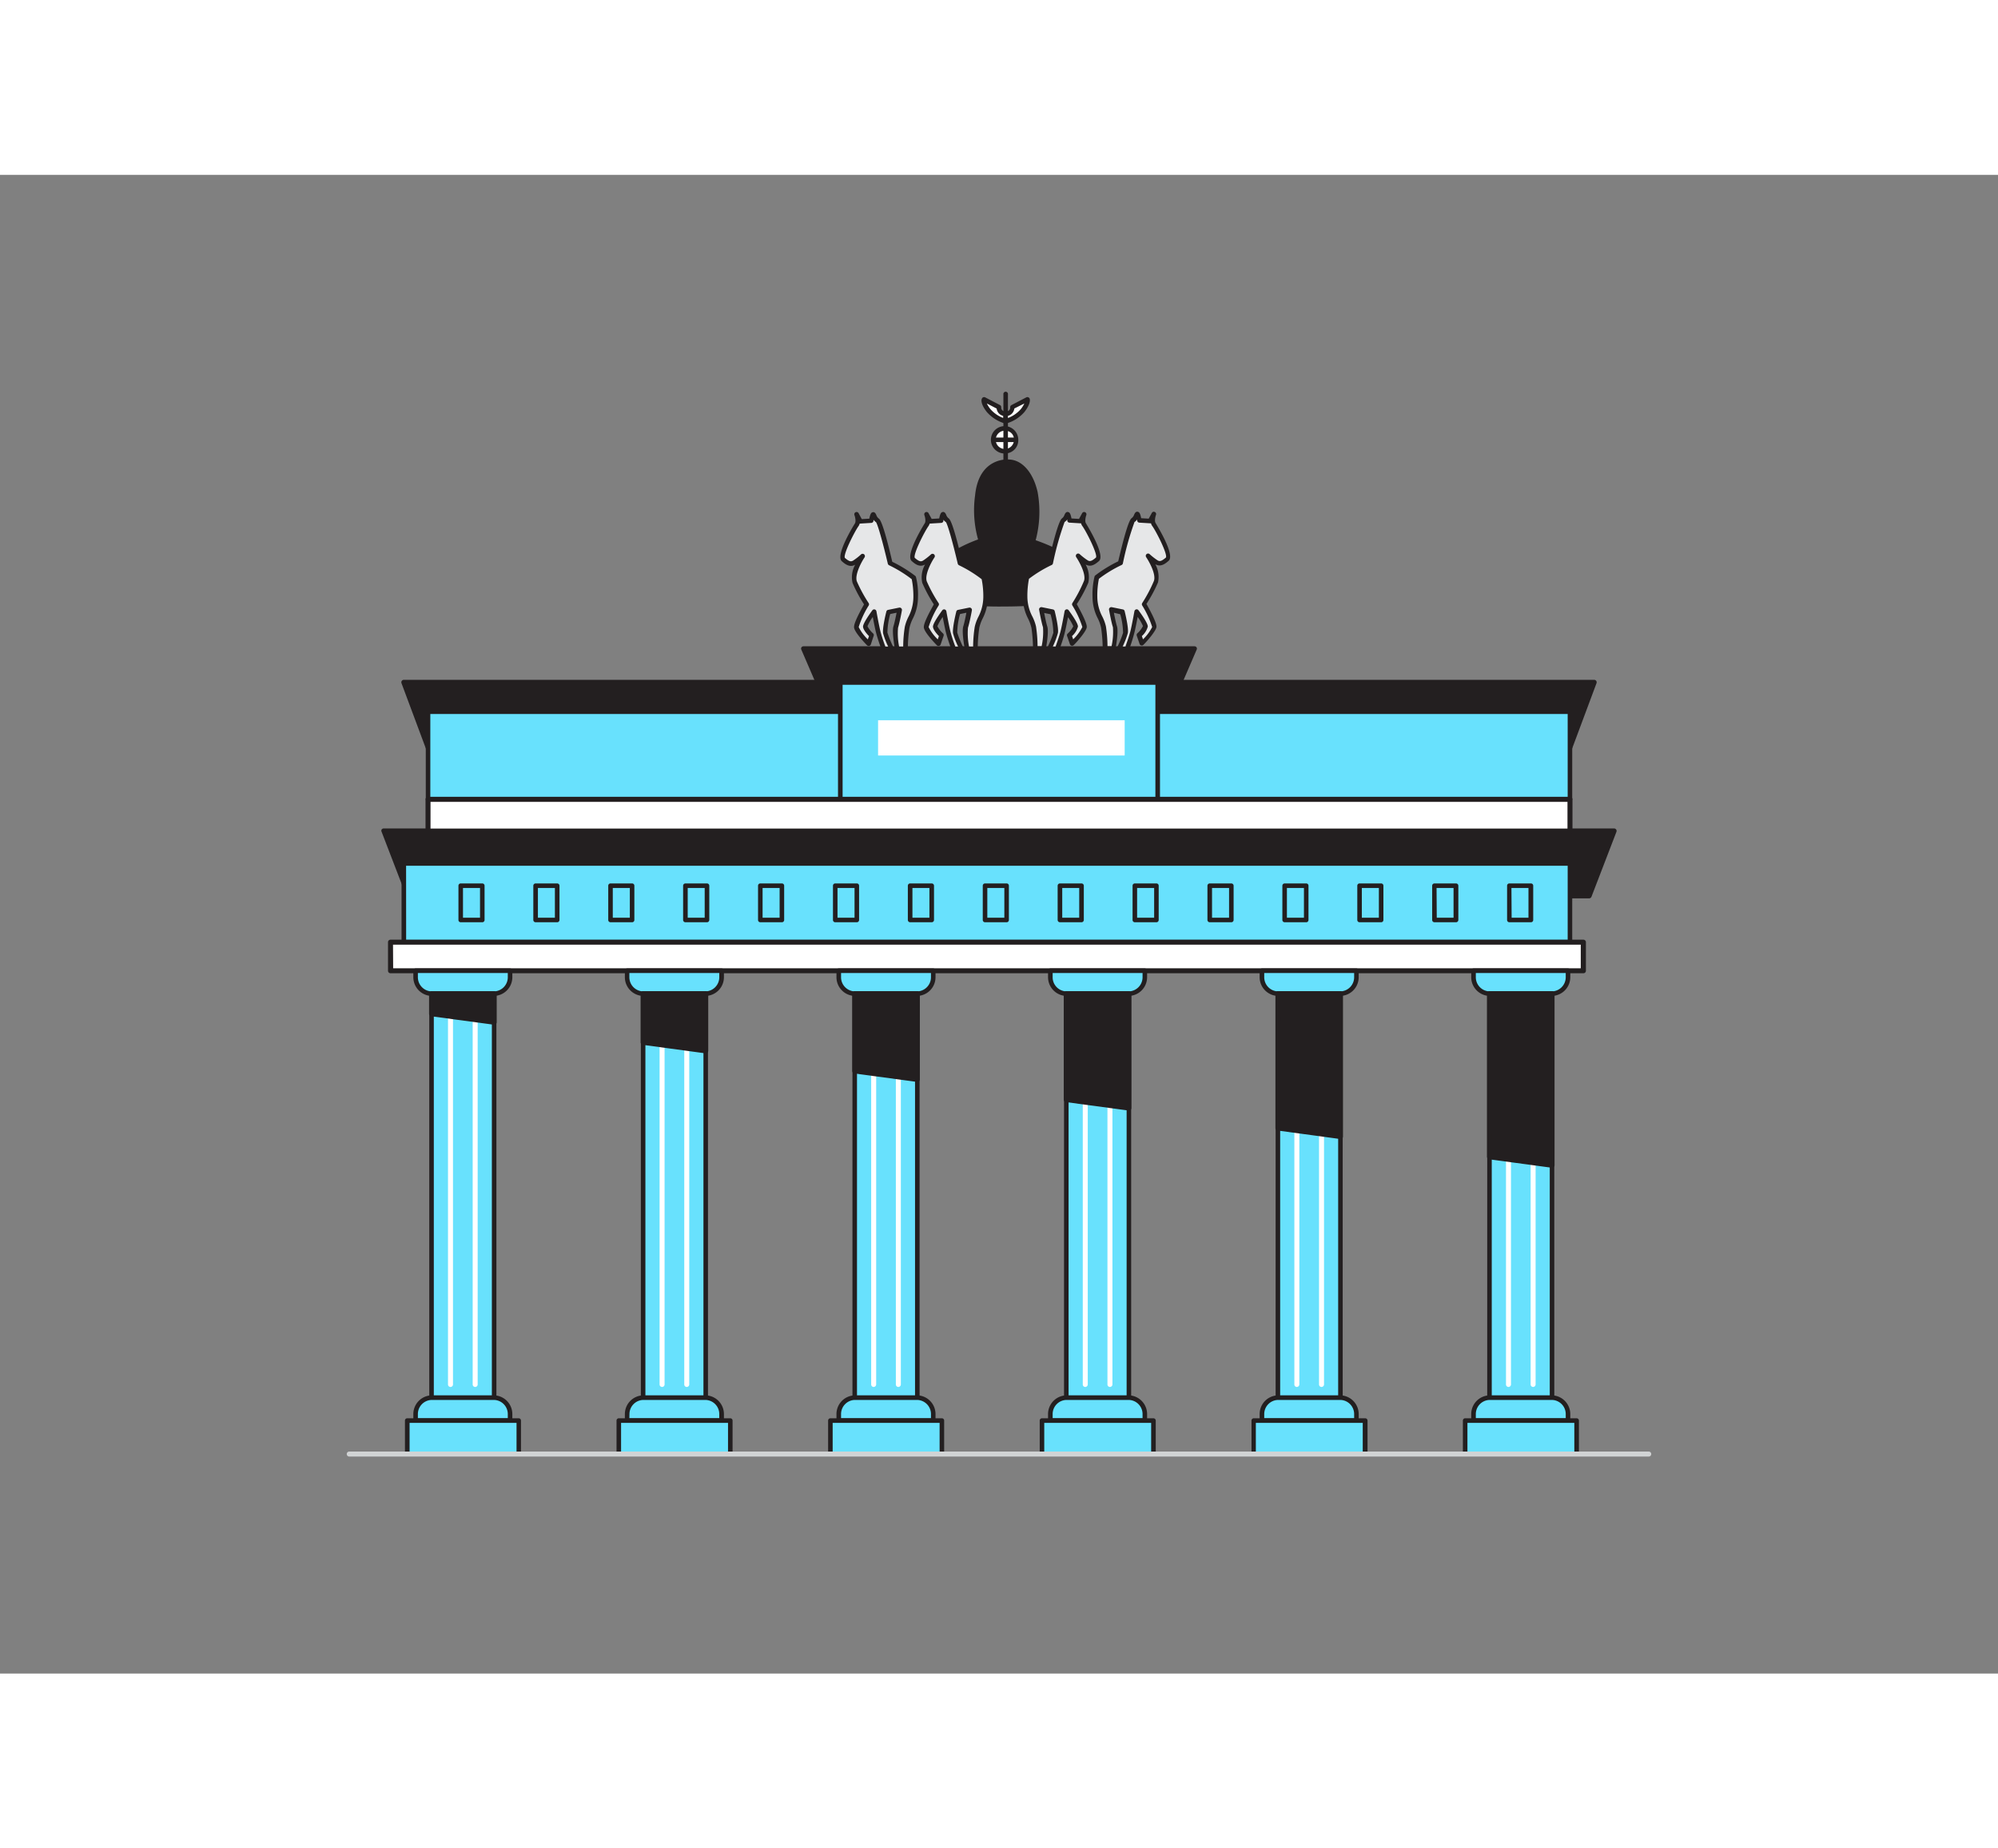 <svg xmlns="http://www.w3.org/2000/svg" viewBox="0 0 400 300" class="styles_logo__3Jd-a" width="200" height="185"><rect x="0" y="0" width="400" height="300" fill="#808080" stroke="none"/><g id="_303_berlin_flatline__ohKZvDFC" data-name="#303_berlin_flatline"><path d="M201.33,62.59a.46.46,0,0,1-.45-.46V43.94a.46.46,0,1,1,.91,0V62.13A.46.46,0,0,1,201.33,62.59Z" fill="#231f20"/><ellipse cx="201.33" cy="53.03" rx="2.07" ry="2.27" fill="#fff"/><path d="M201.33,55.77A2.74,2.74,0,1,1,203.86,53,2.65,2.65,0,0,1,201.33,55.77Zm0-4.55A1.83,1.83,0,1,0,203,53,1.72,1.72,0,0,0,201.33,51.22Z" fill="#231f20"/><path d="M201.31,49.31a7.23,7.23,0,0,1-3.38-2.13c-1.22-1.54-1-2.24-1-2.24l3,1.56s-.12,1.2,1.34,1.38Z" fill="#fff"/><path d="M201.31,49.77a.25.25,0,0,1-.12,0,7.62,7.62,0,0,1-3.62-2.29c-1.31-1.65-1.1-2.52-1-2.67a.45.45,0,0,1,.26-.28.46.46,0,0,1,.38,0l3,1.56a.47.47,0,0,1,.24.45c0,.18,0,.77.95.89a.45.45,0,0,1,.4.45v1.44a.45.45,0,0,1-.46.45Zm-3.74-4a5.54,5.54,0,0,0,.72,1.13,6.3,6.3,0,0,0,2.57,1.77v-.42a1.7,1.7,0,0,1-1.33-1.47Z" fill="#231f20"/><path d="M201.34,49.31a7.24,7.24,0,0,0,3.39-2.13c1.21-1.54,1-2.24,1-2.24l-3,1.56s.12,1.2-1.35,1.38Z" fill="#fff"/><path d="M201.34,49.77a.46.46,0,0,1-.27-.09.47.47,0,0,1-.18-.36l0-1.44a.45.45,0,0,1,.41-.45c1-.13.95-.81.94-.89a.48.48,0,0,1,.25-.45l3-1.56a.46.46,0,0,1,.38,0,.47.47,0,0,1,.27.28c.05.15.25,1-1.06,2.67a7.53,7.53,0,0,1-3.62,2.29A.25.25,0,0,1,201.34,49.77Zm.45-1.52v.42a6.3,6.3,0,0,0,2.57-1.77,5.41,5.41,0,0,0,.71-1.13l-2,1A1.73,1.73,0,0,1,201.79,48.25Z" fill="#231f20"/><path d="M202.24,57.47c-1.88-.19-5.93.56-6.53,6.75s.75,9.07.75,9.07-8.05,2.67-8.3,6c-.3,3.92.15,5.59,4.38,6.18,5.14.72,18.42.46,20.84-.75s2.57-6.8,0-8.3a33.9,33.9,0,0,0-6.65-3,22.28,22.28,0,0,0,.51-9.87C206.41,59.88,204.42,57.68,202.24,57.47Z" fill="#231f20"/><path d="M200.76,86.41a67.23,67.23,0,0,1-8.29-.41c-4.5-.63-5.12-2.58-4.81-6.71.24-3.21,6.25-5.62,8.15-6.31a21.67,21.67,0,0,1-.6-8.8c.28-2.86,1.29-4.92,3-6.13A6.07,6.07,0,0,1,202.29,57c2.51.24,4.59,2.73,5.44,6.49a22.06,22.06,0,0,1-.39,9.65A36.17,36.17,0,0,1,213.63,76c1.65,1,2.17,3.14,2.12,4.86-.07,2-.89,3.69-2.15,4.32C212,86,206.14,86.41,200.76,86.41Zm1-28.47a5.11,5.11,0,0,0-2.94.92c-1.47,1-2.33,2.86-2.58,5.41-.58,6,.69,8.78.71,8.8a.49.49,0,0,1,0,.41.47.47,0,0,1-.3.28c-2.15.72-7.78,3.12-8,5.6-.3,3.91.19,5.13,4,5.65,5.14.73,18.29.43,20.55-.69.91-.46,1.53-1.82,1.59-3.46.05-1.81-.58-3.36-1.62-4a33.12,33.12,0,0,0-6.54-3,.53.53,0,0,1-.3-.25.5.5,0,0,1,0-.38,22.12,22.12,0,0,0,.5-9.61c-.75-3.32-2.5-5.51-4.57-5.72h0Z" fill="#231f20"/><polygon points="76.86 131.36 323.14 131.36 318.13 144.33 81.87 144.33 76.86 131.36" fill="#231f20"/><path d="M318.13,144.83H81.87a.51.51,0,0,1-.47-.32l-5-13a.5.5,0,0,1,0-.46.54.54,0,0,1,.42-.22H323.14a.54.54,0,0,1,.42.22.5.5,0,0,1,.05.46l-5,13A.51.51,0,0,1,318.13,144.83Zm-235.92-1H317.79l4.62-12H77.59Z" fill="#231f20"/><polygon points="80.84 101.62 319.15 101.62 314.31 114.58 85.69 114.58 80.84 101.62" fill="#231f20"/><path d="M314.31,115.08H85.69a.48.48,0,0,1-.46-.32l-4.85-13a.5.5,0,0,1,.05-.46.51.51,0,0,1,.42-.22h238.3a.51.51,0,0,1,.42.22.5.5,0,0,1,.05.46l-4.85,13A.48.48,0,0,1,314.31,115.08ZM86,114.08H314l4.47-12H81.57Z" fill="#231f20"/><rect x="85.69" y="107.47" width="228.61" height="17.54" fill="#68e1fd"/><path d="M314.31,125.46H85.69a.45.45,0,0,1-.45-.45V107.47a.46.46,0,0,1,.45-.46H314.31a.46.46,0,0,1,.45.46V125A.45.45,0,0,1,314.31,125.46Zm-228.16-.91h227.7V107.92H86.15Z" fill="#231f20"/><polygon points="160.86 94.87 239.14 94.87 234.04 106.7 165.96 106.7 160.86 94.87" fill="#231f20"/><path d="M234,107.21H166a.5.5,0,0,1-.46-.31l-5.1-11.83a.49.49,0,0,1,0-.47.5.5,0,0,1,.42-.23h78.28a.5.5,0,0,1,.42.23.49.49,0,0,1,0,.47l-5.1,11.83A.5.5,0,0,1,234,107.21Zm-67.75-1h67.42l4.67-10.84H161.62Z" fill="#231f20"/><rect x="168.23" y="101.62" width="63.54" height="23.38" fill="#68e1fd"/><path d="M231.77,125.46H168.23a.46.46,0,0,1-.46-.45V101.62a.46.46,0,0,1,.46-.45h63.54a.46.46,0,0,1,.46.45V125A.46.46,0,0,1,231.77,125.46Zm-63.08-.91h62.62V102.08H168.69Z" fill="#231f20"/><rect x="85.69" y="125.01" width="228.61" height="6.36" fill="#fff"/><path d="M314.31,131.86H85.69a.5.5,0,0,1-.5-.5V125a.5.5,0,0,1,.5-.5H314.31a.5.5,0,0,1,.5.5v6.35A.5.5,0,0,1,314.31,131.86Zm-228.12-1H313.81v-5.35H86.19Z" fill="#231f20"/><rect x="80.85" y="137.85" width="233.46" height="15.76" fill="#68e1fd"/><path d="M314.31,154.06H80.85a.45.45,0,0,1-.46-.46V137.85a.45.45,0,0,1,.46-.46H314.31a.45.45,0,0,1,.45.46V153.6A.45.45,0,0,1,314.31,154.06Zm-233-.91H313.85V138.3H81.3Z" fill="#231f20"/><rect x="78.18" y="153.6" width="238.8" height="5.71" fill="#fff"/><path d="M317,159.82H78.18a.5.5,0,0,1-.5-.5V153.6a.5.5,0,0,1,.5-.5H317a.5.5,0,0,1,.5.5v5.72A.5.5,0,0,1,317,159.82Zm-238.29-1H316.47V154.1H78.68Z" fill="#231f20"/><rect x="175.79" y="109.18" width="49.37" height="7.05" fill="#fff"/><path d="M96.55,149.61H92.23a.45.45,0,0,1-.45-.45v-6.87a.45.45,0,0,1,.45-.45h4.32a.45.45,0,0,1,.46.45v6.87A.45.45,0,0,1,96.55,149.61Zm-3.86-.91H96.1v-5.95H92.69Z" fill="#231f20"/><path d="M111.55,149.61h-4.32a.46.46,0,0,1-.46-.45v-6.87a.46.46,0,0,1,.46-.45h4.32a.46.46,0,0,1,.46.45v6.87A.46.46,0,0,1,111.55,149.61Zm-3.86-.91h3.4v-5.95h-3.4Z" fill="#231f20"/><path d="M126.55,149.61h-4.32a.45.45,0,0,1-.46-.45v-6.87a.45.45,0,0,1,.46-.45h4.32a.45.45,0,0,1,.45.45v6.87A.45.45,0,0,1,126.55,149.61Zm-3.87-.91h3.41v-5.95h-3.41Z" fill="#231f20"/><path d="M141.54,149.61h-4.32a.46.46,0,0,1-.46-.45v-6.87a.46.46,0,0,1,.46-.45h4.32a.46.46,0,0,1,.46.45v6.87A.46.46,0,0,1,141.54,149.61Zm-3.86-.91h3.4v-5.95h-3.4Z" fill="#231f20"/><path d="M156.54,149.61h-4.32a.45.45,0,0,1-.46-.45v-6.87a.45.45,0,0,1,.46-.45h4.32a.45.45,0,0,1,.45.45v6.87A.45.45,0,0,1,156.54,149.61Zm-3.87-.91h3.41v-5.95h-3.41Z" fill="#231f20"/><path d="M171.53,149.61h-4.32a.45.45,0,0,1-.45-.45v-6.87a.45.45,0,0,1,.45-.45h4.32a.45.45,0,0,1,.46.45v6.87A.45.45,0,0,1,171.53,149.61Zm-3.86-.91h3.41v-5.95h-3.41Z" fill="#231f20"/><path d="M186.53,149.61h-4.32a.46.46,0,0,1-.46-.45v-6.87a.46.46,0,0,1,.46-.45h4.32a.46.46,0,0,1,.46.45v6.87A.46.46,0,0,1,186.53,149.61Zm-3.86-.91h3.4v-5.95h-3.4Z" fill="#231f20"/><path d="M201.53,149.61H197.2a.45.45,0,0,1-.45-.45v-6.87a.45.45,0,0,1,.45-.45h4.33a.45.45,0,0,1,.45.45v6.87A.45.45,0,0,1,201.53,149.61Zm-3.87-.91h3.41v-5.95h-3.41Z" fill="#231f20"/><path d="M216.52,149.61H212.2a.46.46,0,0,1-.46-.45v-6.87a.46.46,0,0,1,.46-.45h4.32a.46.46,0,0,1,.46.45v6.87A.46.46,0,0,1,216.52,149.61Zm-3.86-.91h3.4v-5.95h-3.4Z" fill="#231f20"/><path d="M231.52,149.61H227.2a.45.45,0,0,1-.46-.45v-6.87a.45.45,0,0,1,.46-.45h4.32a.45.45,0,0,1,.45.45v6.87A.45.45,0,0,1,231.52,149.61Zm-3.87-.91h3.41v-5.95h-3.41Z" fill="#231f20"/><path d="M246.51,149.61h-4.32a.46.46,0,0,1-.46-.45v-6.87a.46.46,0,0,1,.46-.45h4.32a.46.46,0,0,1,.46.45v6.87A.46.46,0,0,1,246.51,149.61Zm-3.86-.91h3.41v-5.95h-3.41Z" fill="#231f20"/><path d="M261.51,149.61h-4.32a.46.46,0,0,1-.46-.45v-6.87a.46.46,0,0,1,.46-.45h4.32a.45.45,0,0,1,.45.45v6.87A.45.45,0,0,1,261.51,149.61Zm-3.87-.91h3.41v-5.95h-3.41Z" fill="#231f20"/><path d="M276.5,149.61h-4.32a.45.45,0,0,1-.45-.45v-6.87a.45.45,0,0,1,.45-.45h4.32a.45.45,0,0,1,.46.45v6.87A.45.45,0,0,1,276.5,149.61Zm-3.86-.91h3.41v-5.95h-3.41Z" fill="#231f20"/><path d="M291.5,149.61h-4.32a.46.46,0,0,1-.46-.45v-6.87a.46.46,0,0,1,.46-.45h4.32a.46.46,0,0,1,.46.45v6.87A.46.46,0,0,1,291.5,149.61Zm-3.86-.91H291v-5.95h-3.4Z" fill="#231f20"/><path d="M306.5,149.61h-4.33a.45.45,0,0,1-.45-.45v-6.87a.45.45,0,0,1,.45-.45h4.33a.45.45,0,0,1,.45.45v6.87A.45.45,0,0,1,306.5,149.61Zm-3.87-.91H306v-5.95h-3.41Z" fill="#231f20"/><path d="M83.2,159.32h18.91a0,0,0,0,1,0,0v1.3a3.29,3.29,0,0,1-3.29,3.29H86.49a3.29,3.29,0,0,1-3.29-3.29v-1.3A0,0,0,0,1,83.2,159.32Z" fill="#68e1fd"/><path d="M98.83,164.36H86.49a3.75,3.75,0,0,1-3.74-3.74v-1.3a.46.46,0,0,1,.45-.46h18.92a.46.46,0,0,1,.45.46v1.3A3.75,3.75,0,0,1,98.83,164.36Zm-15.17-4.59v.85a2.83,2.83,0,0,0,2.83,2.83H98.83a2.83,2.83,0,0,0,2.83-2.83v-.85Z" fill="#231f20"/><rect x="86.4" y="163.91" width="12.53" height="83.16" fill="#68e1fd"/><path d="M98.93,247.53H86.4a.46.46,0,0,1-.46-.46V163.91a.46.46,0,0,1,.46-.46H98.93a.46.46,0,0,1,.45.46v83.16A.46.46,0,0,1,98.93,247.53Zm-12.08-.92H98.47V164.37H86.85Z" fill="#231f20"/><path d="M86.49,244.77H98.83a3.29,3.29,0,0,1,3.29,3.29v1.3a0,0,0,0,1,0,0H83.2a0,0,0,0,1,0,0v-1.3A3.29,3.29,0,0,1,86.49,244.77Z" fill="#68e1fd"/><path d="M102.12,249.82H83.2a.46.46,0,0,1-.45-.46v-1.3a3.75,3.75,0,0,1,3.74-3.75H98.83a3.75,3.75,0,0,1,3.74,3.75v1.3A.46.46,0,0,1,102.12,249.82Zm-18.46-.92h18v-.84a2.83,2.83,0,0,0-2.83-2.83H86.49a2.83,2.83,0,0,0-2.83,2.83Z" fill="#231f20"/><rect x="81.53" y="249.36" width="22.32" height="6.7" fill="#68e1fd"/><path d="M103.84,256.52H81.53a.45.45,0,0,1-.46-.46v-6.7a.46.46,0,0,1,.46-.46h22.31a.46.46,0,0,1,.46.46v6.7A.45.45,0,0,1,103.84,256.52ZM82,255.61h21.41v-5.79H82Z" fill="#231f20"/><path d="M90.19,242.63a.5.5,0,0,1-.5-.5V166a.5.5,0,0,1,1,0v76.11A.5.5,0,0,1,90.19,242.63Z" fill="#fff"/><path d="M95.13,242.63a.5.5,0,0,1-.5-.5V166a.5.5,0,1,1,1,0v76.11A.5.5,0,0,1,95.13,242.63Z" fill="#fff"/><path d="M125.56,159.32h18.91a0,0,0,0,1,0,0v1.3a3.29,3.29,0,0,1-3.29,3.29H128.85a3.29,3.29,0,0,1-3.29-3.29v-1.3A0,0,0,0,1,125.56,159.32Z" fill="#68e1fd"/><path d="M141.19,164.36H128.85a3.75,3.75,0,0,1-3.75-3.74v-1.3a.47.47,0,0,1,.46-.46h18.92a.46.46,0,0,1,.45.46v1.3A3.75,3.75,0,0,1,141.19,164.36ZM126,159.77v.85a2.83,2.83,0,0,0,2.83,2.83h12.34a2.83,2.83,0,0,0,2.83-2.83v-.85Z" fill="#231f20"/><rect x="128.76" y="163.91" width="12.53" height="83.16" fill="#68e1fd"/><path d="M141.29,247.53H128.76a.46.46,0,0,1-.46-.46V163.91a.46.46,0,0,1,.46-.46h12.53a.46.46,0,0,1,.45.46v83.16A.46.46,0,0,1,141.29,247.53Zm-12.08-.92h11.62V164.37H129.21Z" fill="#231f20"/><path d="M128.85,244.77h12.34a3.29,3.29,0,0,1,3.29,3.29v1.3a0,0,0,0,1,0,0H125.56a0,0,0,0,1,0,0v-1.3A3.29,3.29,0,0,1,128.85,244.77Z" fill="#68e1fd"/><path d="M144.48,249.82H125.56a.47.47,0,0,1-.46-.46v-1.3a3.75,3.75,0,0,1,3.75-3.75h12.34a3.75,3.75,0,0,1,3.74,3.75v1.3A.46.46,0,0,1,144.48,249.82ZM126,248.9h18v-.84a2.83,2.83,0,0,0-2.83-2.83H128.85a2.83,2.83,0,0,0-2.83,2.83Z" fill="#231f20"/><rect x="123.89" y="249.36" width="22.32" height="6.7" fill="#68e1fd"/><path d="M146.2,256.52H123.89a.45.45,0,0,1-.46-.46v-6.7a.46.46,0,0,1,.46-.46H146.2a.46.46,0,0,1,.46.46v6.7A.45.45,0,0,1,146.2,256.52Zm-21.86-.91h21.41v-5.79H124.34Z" fill="#231f20"/><path d="M132.55,242.63a.5.5,0,0,1-.5-.5V166a.5.5,0,0,1,1,0v76.11A.5.5,0,0,1,132.55,242.63Z" fill="#fff"/><path d="M137.49,242.63a.5.5,0,0,1-.5-.5V166a.5.5,0,1,1,1,0v76.11A.5.5,0,0,1,137.49,242.63Z" fill="#fff"/><path d="M167.92,159.32h18.91a0,0,0,0,1,0,0v1.3a3.29,3.29,0,0,1-3.29,3.29H171.21a3.29,3.29,0,0,1-3.29-3.29v-1.3A0,0,0,0,1,167.92,159.32Z" fill="#68e1fd"/><path d="M183.55,164.36H171.21a3.75,3.75,0,0,1-3.75-3.74v-1.3a.47.47,0,0,1,.46-.46h18.91a.46.46,0,0,1,.46.46v1.3A3.75,3.75,0,0,1,183.55,164.36Zm-15.17-4.59v.85a2.83,2.83,0,0,0,2.83,2.83h12.34a2.83,2.83,0,0,0,2.83-2.83v-.85Z" fill="#231f20"/><rect x="171.12" y="163.91" width="12.53" height="83.16" fill="#68e1fd"/><path d="M183.65,247.53H171.12a.46.46,0,0,1-.46-.46V163.91a.46.46,0,0,1,.46-.46h12.53a.46.46,0,0,1,.45.46v83.16A.46.46,0,0,1,183.65,247.53Zm-12.08-.92h11.62V164.37H171.57Z" fill="#231f20"/><path d="M171.21,244.77h12.34a3.29,3.29,0,0,1,3.29,3.29v1.3a0,0,0,0,1,0,0H167.92a0,0,0,0,1,0,0v-1.3A3.29,3.29,0,0,1,171.21,244.77Z" fill="#68e1fd"/><path d="M186.83,249.82H167.92a.47.47,0,0,1-.46-.46v-1.3a3.75,3.75,0,0,1,3.75-3.75h12.34a3.75,3.75,0,0,1,3.74,3.75v1.3A.46.46,0,0,1,186.83,249.82Zm-18.45-.92h18v-.84a2.83,2.83,0,0,0-2.83-2.83H171.21a2.83,2.83,0,0,0-2.83,2.83Z" fill="#231f20"/><rect x="166.25" y="249.36" width="22.32" height="6.7" fill="#68e1fd"/><path d="M188.56,256.52H166.25a.45.45,0,0,1-.46-.46v-6.7a.46.46,0,0,1,.46-.46h22.31a.46.46,0,0,1,.46.46v6.7A.45.45,0,0,1,188.56,256.52Zm-21.86-.91h21.41v-5.79H166.7Z" fill="#231f20"/><path d="M174.91,242.63a.5.5,0,0,1-.5-.5V166a.5.5,0,0,1,.5-.5.51.51,0,0,1,.5.5v76.11A.51.51,0,0,1,174.91,242.63Z" fill="#fff"/><path d="M179.85,242.63a.5.5,0,0,1-.5-.5V166a.5.5,0,0,1,.5-.5.51.51,0,0,1,.5.5v76.11A.51.51,0,0,1,179.85,242.63Z" fill="#fff"/><path d="M210.28,159.32h18.91a0,0,0,0,1,0,0v1.3a3.29,3.29,0,0,1-3.29,3.29H213.57a3.29,3.29,0,0,1-3.29-3.29v-1.3A0,0,0,0,1,210.28,159.32Z" fill="#68e1fd"/><path d="M225.91,164.36H213.57a3.75,3.75,0,0,1-3.75-3.74v-1.3a.47.47,0,0,1,.46-.46h18.91a.46.46,0,0,1,.46.46v1.3A3.75,3.75,0,0,1,225.91,164.36Zm-15.17-4.59v.85a2.83,2.83,0,0,0,2.83,2.83h12.34a2.83,2.83,0,0,0,2.83-2.83v-.85Z" fill="#231f20"/><rect x="213.48" y="163.91" width="12.53" height="83.16" fill="#68e1fd"/><path d="M226,247.53H213.48a.46.46,0,0,1-.46-.46V163.91a.46.46,0,0,1,.46-.46H226a.46.46,0,0,1,.46.46v83.16A.46.46,0,0,1,226,247.53Zm-12.07-.92h11.62V164.37H213.93Z" fill="#231f20"/><path d="M213.57,244.77h12.34a3.29,3.29,0,0,1,3.29,3.29v1.3a0,0,0,0,1,0,0H210.28a0,0,0,0,1,0,0v-1.3A3.29,3.29,0,0,1,213.57,244.77Z" fill="#68e1fd"/><path d="M229.19,249.82H210.28a.47.47,0,0,1-.46-.46v-1.3a3.75,3.75,0,0,1,3.75-3.75h12.34a3.75,3.75,0,0,1,3.74,3.75v1.3A.46.46,0,0,1,229.19,249.82Zm-18.45-.92h18v-.84a2.83,2.83,0,0,0-2.83-2.83H213.57a2.83,2.83,0,0,0-2.83,2.83Z" fill="#231f20"/><rect x="208.6" y="249.36" width="22.32" height="6.7" fill="#68e1fd"/><path d="M230.92,256.52H208.6a.45.45,0,0,1-.45-.46v-6.7a.46.46,0,0,1,.45-.46h22.32a.47.47,0,0,1,.46.46v6.7A.46.46,0,0,1,230.92,256.52Zm-21.86-.91h21.4v-5.79h-21.4Z" fill="#231f20"/><path d="M217.27,242.63a.5.5,0,0,1-.5-.5V166a.5.5,0,0,1,.5-.5.51.51,0,0,1,.5.5v76.11A.51.51,0,0,1,217.27,242.63Z" fill="#fff"/><path d="M222.21,242.63a.5.5,0,0,1-.5-.5V166a.5.5,0,0,1,.5-.5.51.51,0,0,1,.5.5v76.11A.51.51,0,0,1,222.21,242.63Z" fill="#fff"/><path d="M252.64,159.32h18.91a0,0,0,0,1,0,0v1.3a3.29,3.29,0,0,1-3.29,3.29H255.93a3.29,3.29,0,0,1-3.29-3.29v-1.3A0,0,0,0,1,252.64,159.32Z" fill="#68e1fd"/><path d="M268.27,164.36H255.93a3.75,3.75,0,0,1-3.75-3.74v-1.3a.47.47,0,0,1,.46-.46h18.91a.46.46,0,0,1,.46.46v1.3A3.75,3.75,0,0,1,268.27,164.36Zm-15.17-4.59v.85a2.83,2.83,0,0,0,2.83,2.83h12.34a2.83,2.83,0,0,0,2.83-2.83v-.85Z" fill="#231f20"/><rect x="255.84" y="163.91" width="12.52" height="83.16" fill="#68e1fd"/><path d="M268.36,247.53H255.83a.46.46,0,0,1-.45-.46V163.91a.46.46,0,0,1,.45-.46h12.53a.46.46,0,0,1,.45.46v83.16A.46.46,0,0,1,268.36,247.53Zm-12.07-.92H267.9V164.37H256.29Z" fill="#231f20"/><path d="M255.93,244.77h12.34a3.29,3.29,0,0,1,3.29,3.29v1.3a0,0,0,0,1,0,0H252.64a0,0,0,0,1,0,0v-1.3A3.29,3.29,0,0,1,255.93,244.77Z" fill="#68e1fd"/><path d="M271.55,249.82H252.64a.47.47,0,0,1-.46-.46v-1.3a3.75,3.75,0,0,1,3.75-3.75h12.34a3.75,3.75,0,0,1,3.74,3.75v1.3A.46.46,0,0,1,271.55,249.82Zm-18.45-.92h18v-.84a2.83,2.83,0,0,0-2.83-2.83H255.93a2.83,2.83,0,0,0-2.83,2.83Z" fill="#231f20"/><rect x="250.96" y="249.36" width="22.32" height="6.7" fill="#68e1fd"/><path d="M273.28,256.52H251a.45.45,0,0,1-.45-.46v-6.7a.46.46,0,0,1,.45-.46h22.32a.47.47,0,0,1,.46.46v6.7A.46.46,0,0,1,273.28,256.52Zm-21.86-.91h21.4v-5.79h-21.4Z" fill="#231f20"/><path d="M259.63,242.63a.5.5,0,0,1-.5-.5V166a.5.5,0,0,1,.5-.5.51.51,0,0,1,.5.5v76.11A.51.51,0,0,1,259.63,242.63Z" fill="#fff"/><path d="M264.57,242.63a.5.5,0,0,1-.5-.5V166a.5.5,0,0,1,.5-.5.51.51,0,0,1,.5.5v76.11A.51.51,0,0,1,264.57,242.63Z" fill="#fff"/><path d="M295,159.32h18.91a0,0,0,0,1,0,0v1.3a3.29,3.29,0,0,1-3.29,3.29H298.29a3.29,3.29,0,0,1-3.29-3.29v-1.3A0,0,0,0,1,295,159.32Z" fill="#68e1fd"/><path d="M310.63,164.36H298.29a3.75,3.75,0,0,1-3.75-3.74v-1.3a.47.47,0,0,1,.46-.46h18.91a.46.46,0,0,1,.46.46v1.3A3.75,3.75,0,0,1,310.63,164.36Zm-15.17-4.59v.85a2.83,2.83,0,0,0,2.83,2.83h12.34a2.83,2.83,0,0,0,2.83-2.83v-.85Z" fill="#231f20"/><rect x="298.2" y="163.91" width="12.52" height="83.16" fill="#68e1fd"/><path d="M310.71,247.53H298.2a.46.46,0,0,1-.46-.46V163.91a.46.46,0,0,1,.46-.46h12.51a.46.46,0,0,1,.46.46v83.16A.46.46,0,0,1,310.71,247.53Zm-12.06-.92h11.61V164.37H298.65Z" fill="#231f20"/><path d="M298.29,244.77h12.34a3.29,3.29,0,0,1,3.29,3.29v1.3a0,0,0,0,1,0,0H295a0,0,0,0,1,0,0v-1.3A3.29,3.29,0,0,1,298.29,244.77Z" fill="#68e1fd"/><path d="M313.91,249.82H295a.47.47,0,0,1-.46-.46v-1.3a3.75,3.75,0,0,1,3.75-3.75h12.34a3.75,3.75,0,0,1,3.74,3.75v1.3A.46.46,0,0,1,313.91,249.82Zm-18.45-.92h18v-.84a2.83,2.83,0,0,0-2.83-2.83H298.29a2.83,2.83,0,0,0-2.83,2.83Z" fill="#231f20"/><rect x="293.32" y="249.36" width="22.32" height="6.7" fill="#68e1fd"/><path d="M315.64,256.52H293.32a.45.45,0,0,1-.45-.46v-6.7a.46.46,0,0,1,.45-.46h22.32a.47.47,0,0,1,.46.46v6.7A.46.46,0,0,1,315.64,256.52Zm-21.86-.91h21.4v-5.79h-21.4Z" fill="#231f20"/><path d="M302,242.63a.5.5,0,0,1-.5-.5V166a.5.5,0,0,1,.5-.5.51.51,0,0,1,.5.5v76.11A.51.51,0,0,1,302,242.63Z" fill="#fff"/><path d="M306.93,242.63a.5.5,0,0,1-.5-.5V166a.5.5,0,0,1,.5-.5.51.51,0,0,1,.5.5v76.11A.51.51,0,0,1,306.93,242.63Z" fill="#fff"/><path d="M196.91,80.59a26.74,26.74,0,0,0-4.7-2.86s-1.91-8.2-2.54-8.58-.7-1.27-.89-1.2-.38,1.27-.38,1.27l-2.16.12-.77-1.4s.51,1.4,0,2.1-3.56,6.17-2.67,6.93,1.47,1,2.16.63a11.47,11.47,0,0,0,1.72-1.33s-2.29,3.37-1.59,5.21a29.74,29.74,0,0,0,2.42,4.45s-2.16,3.75-2.1,4.57,2.48,3.31,2.48,3.31l.57-1.66s-1.25-1.2-1.26-1.77,1.77-3,1.77-3,.47,2.67.81,4.07a35.77,35.77,0,0,0,1.09,3.41h1.59a20.8,20.8,0,0,1-1.27-3.16,17.67,17.67,0,0,1,.64-4.19l2.22-.45s-.44,2.42-.76,3.43.32,4.37.32,4.37h1.65a29.85,29.85,0,0,1,.32-4.3c.31-1.78,1.78-3.24,1.71-6.17A14.42,14.42,0,0,0,196.91,80.59Z" fill="#e6e7e8"/><path d="M195.26,95.33h-1.65a.46.46,0,0,1-.45-.37c-.07-.36-.65-3.5-.31-4.59.21-.66.47-1.93.62-2.72l-1.27.26a14.63,14.63,0,0,0-.56,3.71,20.23,20.23,0,0,0,1.23,3,.46.46,0,0,1,0,.44.44.44,0,0,1-.39.22h-1.59a.44.44,0,0,1-.42-.3,36,36,0,0,1-1.12-3.47c-.2-.84-.45-2.12-.62-3a9,9,0,0,0-1.06,1.84,4.87,4.87,0,0,0,1.13,1.45.46.46,0,0,1,.11.47L188.32,94a.44.44,0,0,1-.33.29.45.45,0,0,1-.43-.12c-.59-.61-2.54-2.67-2.61-3.59s1.39-3.48,2-4.6a28.89,28.89,0,0,1-2.31-4.3A5.18,5.18,0,0,1,185.2,78h0c-1.05.58-1.9,0-2.67-.69-1.4-1.19,2.55-7.48,2.59-7.54.28-.37.08-1.29-.06-1.67a.45.45,0,0,1,.25-.57.44.44,0,0,1,.58.19l.63,1.15,1.51-.09c.22-1.13.45-1.21.62-1.27.47-.16.69.34.78.55a1.49,1.49,0,0,0,.49.7c.53.32,1.43,3.22,2.7,8.65a26.8,26.8,0,0,1,4.59,2.82.41.41,0,0,1,.15.21,14,14,0,0,1,.41,4,9.51,9.51,0,0,1-1.07,4.42,7.81,7.81,0,0,0-.65,1.84,29.29,29.29,0,0,0-.31,4.22A.47.47,0,0,1,195.26,95.33ZM194,94.41h.82a26.24,26.24,0,0,1,.32-3.92,8.21,8.21,0,0,1,.72-2,8.76,8.76,0,0,0,1-4,17.51,17.51,0,0,0-.33-3.55A25.49,25.49,0,0,0,192,78.15a.49.49,0,0,1-.26-.32c-.87-3.74-2-7.88-2.38-8.33a1.58,1.58,0,0,1-.49-.47c0,.09,0,.17,0,.26a.46.46,0,0,1-.43.38l-2.16.13a.47.47,0,0,1-.17,0,1.48,1.48,0,0,1-.25.54c-.72,1-3.1,5.61-2.72,6.33.88.76,1.22.78,1.63.56a12.58,12.58,0,0,0,1.62-1.26.46.46,0,0,1,.61,0,.47.47,0,0,1,.08.61c-.6.88-2,3.46-1.54,4.79a29.2,29.2,0,0,0,2.37,4.36.46.46,0,0,1,0,.48,18.61,18.61,0,0,0-2,4.31,9,9,0,0,0,1.83,2.47l.23-.66c-.46-.48-1.18-1.31-1.19-1.9s1.16-2.31,1.86-3.26a.45.45,0,0,1,.47-.18.47.47,0,0,1,.35.37s.47,2.67.8,4c.25,1,.75,2.46,1,3.06h.55a16.11,16.11,0,0,1-1-2.61c-.2-1,.56-4.06.64-4.4a.45.45,0,0,1,.36-.33l2.22-.45a.45.45,0,0,1,.41.13.42.42,0,0,1,.13.4c0,.1-.45,2.46-.78,3.49A13.39,13.39,0,0,0,194,94.41Z" fill="#231f20"/><path d="M182.93,80.59a26.74,26.74,0,0,0-4.7-2.86s-1.91-8.2-2.54-8.58-.7-1.27-.89-1.2-.38,1.27-.38,1.27l-2.16.12-.77-1.4s.51,1.4,0,2.1-3.55,6.17-2.66,6.93,1.46,1,2.16.63a11.76,11.76,0,0,0,1.71-1.33s-2.29,3.37-1.59,5.21a29.74,29.74,0,0,0,2.42,4.45s-2.16,3.75-2.1,4.57,2.48,3.31,2.48,3.31l.57-1.66s-1.25-1.2-1.26-1.77,1.77-3,1.77-3,.47,2.67.81,4.07a34.63,34.63,0,0,0,1.1,3.41h1.58a20.8,20.8,0,0,1-1.27-3.16,17.67,17.67,0,0,1,.64-4.19l2.22-.45s-.44,2.42-.76,3.43.32,4.37.32,4.37h1.65a29.85,29.85,0,0,1,.32-4.3c.31-1.78,1.78-3.24,1.71-6.17A14.42,14.42,0,0,0,182.93,80.59Z" fill="#e6e7e8"/><path d="M181.28,95.33h-1.65a.46.46,0,0,1-.45-.37c-.07-.36-.65-3.5-.31-4.59.21-.66.47-1.93.63-2.72l-1.28.26a15,15,0,0,0-.56,3.71,20.23,20.23,0,0,0,1.23,3,.46.46,0,0,1,0,.44.44.44,0,0,1-.39.22H176.9a.45.45,0,0,1-.43-.3,36,36,0,0,1-1.12-3.47c-.2-.84-.45-2.12-.62-3a9,9,0,0,0-1.06,1.84,5,5,0,0,0,1.13,1.45.44.44,0,0,1,.11.47L174.34,94a.44.44,0,0,1-.33.29.45.45,0,0,1-.43-.12c-.59-.61-2.53-2.67-2.6-3.59s1.38-3.48,2-4.6a28.09,28.09,0,0,1-2.3-4.3,5.12,5.12,0,0,1,.53-3.64h0c-1,.58-1.9,0-2.67-.69-1.4-1.19,2.55-7.48,2.59-7.54.28-.37.08-1.29-.06-1.67a.46.46,0,0,1,.84-.38l.62,1.15,1.51-.09c.22-1.13.45-1.21.62-1.27.48-.16.69.34.78.55a1.49,1.49,0,0,0,.49.7c.53.32,1.44,3.22,2.7,8.65a26.8,26.8,0,0,1,4.59,2.82.41.41,0,0,1,.15.21,14,14,0,0,1,.41,4,9.51,9.51,0,0,1-1.07,4.42,8.28,8.28,0,0,0-.65,1.84,29.29,29.29,0,0,0-.31,4.22A.47.47,0,0,1,181.28,95.33ZM180,94.41h.82a26.14,26.14,0,0,1,.32-3.92,8.63,8.63,0,0,1,.72-2,8.76,8.76,0,0,0,1-4,17.62,17.62,0,0,0-.33-3.55A25.49,25.49,0,0,0,178,78.15a.49.49,0,0,1-.26-.32c-.87-3.74-2-7.88-2.38-8.33a1.58,1.58,0,0,1-.49-.47c0,.09,0,.17,0,.26a.46.46,0,0,1-.43.38l-2.16.13a.47.47,0,0,1-.17,0,1.48,1.48,0,0,1-.25.54c-.72,1-3.09,5.61-2.72,6.33.88.76,1.22.78,1.63.56a11.87,11.87,0,0,0,1.62-1.26.46.46,0,0,1,.61,0,.47.47,0,0,1,.08.61c-.6.88-2,3.46-1.54,4.79a29.2,29.2,0,0,0,2.37,4.36.46.46,0,0,1,0,.48,18.61,18.61,0,0,0-2,4.31,9,9,0,0,0,1.83,2.47l.23-.66c-.46-.48-1.18-1.31-1.19-1.9s1.16-2.31,1.86-3.26a.46.46,0,0,1,.47-.18.47.47,0,0,1,.35.37s.47,2.67.8,4c.25,1,.75,2.46,1,3.06h.55a15.15,15.15,0,0,1-1-2.61c-.21-1,.55-4.06.64-4.4a.44.44,0,0,1,.35-.33l2.22-.45a.44.44,0,0,1,.41.13.42.42,0,0,1,.13.4c0,.1-.45,2.46-.77,3.49A13,13,0,0,0,180,94.41Z" fill="#231f20"/><path d="M205.61,80.59a26.74,26.74,0,0,1,4.7-2.86s1.91-8.2,2.55-8.58.69-1.27.88-1.2.39,1.27.39,1.27l2.16.12.76-1.4s-.51,1.4,0,2.1,3.56,6.17,2.67,6.93-1.46,1-2.16.63a11.47,11.47,0,0,1-1.72-1.33s2.29,3.37,1.59,5.21A30.06,30.06,0,0,1,215,85.93s2.16,3.75,2.09,4.57-2.48,3.31-2.48,3.31l-.57-1.66s1.26-1.2,1.26-1.77-1.77-3-1.77-3-.47,2.67-.8,4.07-1.1,3.41-1.1,3.41h-1.59a20.8,20.8,0,0,0,1.27-3.16,17.67,17.67,0,0,0-.64-4.19l-2.22-.45s.45,2.42.76,3.43-.31,4.37-.31,4.37h-1.66a30.8,30.8,0,0,0-.31-4.3c-.32-1.78-1.78-3.24-1.72-6.17A14.42,14.42,0,0,1,205.61,80.59Z" fill="#e6e7e8"/><path d="M211.65,95.33h-1.59a.46.46,0,0,1-.41-.66,19.23,19.23,0,0,0,1.23-3,14.63,14.63,0,0,0-.56-3.71l-1.27-.26c.15.79.41,2.06.62,2.72.34,1.09-.24,4.23-.31,4.59a.46.46,0,0,1-.44.37h-1.66a.46.46,0,0,1-.45-.46,31,31,0,0,0-.31-4.22,8.33,8.33,0,0,0-.66-1.84,9.51,9.51,0,0,1-1.07-4.42,15.11,15.11,0,0,1,.41-4,.41.41,0,0,1,.15-.21,26.8,26.8,0,0,1,4.59-2.82c1.27-5.43,2.18-8.33,2.7-8.65a1.49,1.49,0,0,0,.49-.7c.09-.21.31-.71.78-.55.17.06.41.14.62,1.27l1.51.09.63-1.15a.45.45,0,0,1,.59-.19.46.46,0,0,1,.24.57c-.14.38-.34,1.3-.06,1.67,0,.06,4,6.35,2.59,7.54-.77.67-1.62,1.27-2.67.69h0a5.18,5.18,0,0,1,.54,3.64,28.89,28.89,0,0,1-2.31,4.3c.63,1.12,2.08,3.77,2,4.6s-2,3-2.61,3.59a.45.45,0,0,1-.43.12.44.44,0,0,1-.33-.29l-.57-1.66a.44.44,0,0,1,.12-.47,4.79,4.79,0,0,0,1.12-1.46,8.75,8.75,0,0,0-1.06-1.83c-.17.9-.42,2.18-.62,3C212.85,93,212.11,95,212.08,95A.46.46,0,0,1,211.65,95.33Zm-.87-.92h.55c.22-.6.72-2,1-3.06.33-1.37.8-4,.8-4a.49.49,0,0,1,.35-.37.45.45,0,0,1,.47.18c.7.95,1.87,2.63,1.86,3.26a3.81,3.81,0,0,1-1.19,1.9l.23.66a9.32,9.32,0,0,0,1.84-2.47,19.26,19.26,0,0,0-2-4.31.46.46,0,0,1,0-.48A29.2,29.2,0,0,0,217,81.32c.51-1.33-.94-3.91-1.54-4.79a.47.47,0,0,1,.08-.61.46.46,0,0,1,.61,0,12.2,12.2,0,0,0,1.63,1.26c.4.22.74.2,1.64-.58.36-.7-2-5.32-2.74-6.31a1.48,1.48,0,0,1-.25-.54.47.47,0,0,1-.17,0l-2.16-.13a.46.46,0,0,1-.43-.38,2,2,0,0,0,0-.26,1.77,1.77,0,0,1-.54.51,59.41,59.41,0,0,0-2.33,8.29.47.47,0,0,1-.26.32A25.49,25.49,0,0,0,206,80.86a18.07,18.07,0,0,0-.32,3.55,8.64,8.64,0,0,0,1,4,8.66,8.66,0,0,1,.73,2,27.33,27.33,0,0,1,.31,3.92h.82a13.39,13.39,0,0,0,.27-3.77c-.33-1-.76-3.39-.78-3.49a.42.42,0,0,1,.13-.4.45.45,0,0,1,.41-.13l2.22.45a.45.45,0,0,1,.36.33c.08.34.84,3.37.64,4.4A16.11,16.11,0,0,1,210.78,94.41Z" fill="#231f20"/><path d="M219.59,80.59a26.74,26.74,0,0,1,4.7-2.86s1.91-8.2,2.54-8.58.7-1.27.89-1.2.39,1.27.39,1.27l2.16.12.76-1.4s-.51,1.4,0,2.1,3.56,6.17,2.67,6.93-1.46,1-2.16.63a11.47,11.47,0,0,1-1.72-1.33s2.29,3.37,1.59,5.21A29.74,29.74,0,0,1,229,85.93s2.17,3.75,2.1,4.57-2.48,3.31-2.48,3.31L228,92.15s1.25-1.2,1.26-1.77-1.77-3-1.77-3-.47,2.67-.81,4.07a35.77,35.77,0,0,1-1.09,3.41H224a20.8,20.8,0,0,0,1.27-3.16,17.67,17.67,0,0,0-.64-4.19l-2.22-.45s.44,2.42.76,3.43-.32,4.37-.32,4.37h-1.65a29.85,29.85,0,0,0-.32-4.3c-.31-1.78-1.77-3.24-1.71-6.17A14.42,14.42,0,0,1,219.59,80.59Z" fill="#e6e7e8"/><path d="M225.63,95.33H224a.44.44,0,0,1-.39-.22.46.46,0,0,1,0-.44,20.23,20.23,0,0,0,1.23-3,14.63,14.63,0,0,0-.56-3.71L223,87.65c.15.79.41,2.06.62,2.72.34,1.09-.24,4.23-.31,4.59a.46.46,0,0,1-.45.37h-1.65a.46.46,0,0,1-.45-.46,30,30,0,0,0-.32-4.22,7.81,7.81,0,0,0-.65-1.84,9.51,9.51,0,0,1-1.07-4.42,15.11,15.11,0,0,1,.41-4,.41.41,0,0,1,.15-.21,26.8,26.8,0,0,1,4.59-2.82c1.27-5.43,2.17-8.33,2.7-8.65a1.49,1.49,0,0,0,.49-.7c.09-.21.31-.71.78-.55.17.06.41.14.62,1.27l1.51.09.63-1.15a.44.44,0,0,1,.58-.19.45.45,0,0,1,.25.57c-.14.38-.34,1.3-.06,1.67,0,.06,4,6.35,2.59,7.54-.77.67-1.62,1.27-2.67.69h0a5.18,5.18,0,0,1,.54,3.64,28.89,28.89,0,0,1-2.31,4.3c.63,1.12,2.08,3.77,2,4.6s-2,3-2.61,3.59a.45.45,0,0,1-.43.12.44.44,0,0,1-.33-.29l-.57-1.66a.46.46,0,0,1,.11-.47,4.7,4.7,0,0,0,1.13-1.46,8.75,8.75,0,0,0-1.06-1.83c-.17.9-.42,2.18-.62,3A33.24,33.24,0,0,1,226.05,95,.44.44,0,0,1,225.63,95.33Zm-.87-.92h.55c.22-.6.72-2,1-3.06.33-1.37.8-4,.8-4a.49.49,0,0,1,.35-.37.45.45,0,0,1,.47.18c.7.95,1.87,2.63,1.86,3.26a3.81,3.81,0,0,1-1.19,1.9l.23.66a9.32,9.32,0,0,0,1.84-2.47,19.26,19.26,0,0,0-2-4.31.46.46,0,0,1,0-.48A29.2,29.2,0,0,0,231,81.32c.51-1.33-.94-3.91-1.54-4.79a.47.47,0,0,1,.08-.61.46.46,0,0,1,.61,0,12.58,12.58,0,0,0,1.62,1.26c.41.22.75.19,1.65-.58.36-.7-2-5.32-2.74-6.31a1.48,1.48,0,0,1-.25-.54.47.47,0,0,1-.17,0l-2.16-.13a.46.46,0,0,1-.43-.38c0-.09,0-.18,0-.26a1.77,1.77,0,0,1-.54.51,59.41,59.41,0,0,0-2.33,8.29.47.47,0,0,1-.26.32A25.49,25.49,0,0,0,220,80.86a17.11,17.11,0,0,0-.32,3.55,8.64,8.64,0,0,0,1,4,8.66,8.66,0,0,1,.73,2,27.43,27.43,0,0,1,.31,3.92h.82a13.39,13.39,0,0,0,.27-3.77c-.33-1-.76-3.39-.78-3.49a.42.42,0,0,1,.13-.4.45.45,0,0,1,.41-.13l2.22.45a.45.45,0,0,1,.36.33c.08.34.84,3.37.64,4.4A16.11,16.11,0,0,1,224.76,94.41Z" fill="#231f20"/><path d="M203.41,53.49h-4.15a.46.46,0,1,1,0-.91h4.15a.46.46,0,0,1,0,.91Z" fill="#231f20"/><path d="M201.33,55.77a.46.46,0,0,1-.45-.46V50.76a.46.46,0,1,1,.91,0v4.55A.46.46,0,0,1,201.33,55.77Z" fill="#231f20"/><polygon points="98.93 163.91 98.93 169.62 86.4 167.93 86.4 163.91 98.93 163.91" fill="#231f20"/><path d="M98.93,170.12h-.07l-12.53-1.69a.51.51,0,0,1-.43-.5v-4a.5.5,0,0,1,.5-.5H98.93a.5.5,0,0,1,.5.5v5.71a.52.52,0,0,1-.17.38A.5.5,0,0,1,98.93,170.12Zm-12-2.63,11.53,1.56v-4.64H86.9Z" fill="#231f20"/><polygon points="141.29 163.91 141.29 175.35 128.76 173.65 128.76 163.91 141.29 163.91" fill="#231f20"/><path d="M141.29,175.85h-.07l-12.53-1.7a.51.51,0,0,1-.43-.5v-9.74a.5.5,0,0,1,.5-.5h12.53a.5.5,0,0,1,.5.5v11.44a.52.52,0,0,1-.17.38A.5.5,0,0,1,141.29,175.85Zm-12-2.64,11.53,1.57V164.41H129.26Z" fill="#231f20"/><polygon points="183.65 163.91 183.65 181.07 171.12 179.38 171.12 163.91 183.65 163.91" fill="#231f20"/><path d="M183.65,181.57h-.07l-12.53-1.69a.51.51,0,0,1-.43-.5V163.91a.5.5,0,0,1,.5-.5h12.53a.5.5,0,0,1,.5.5v17.16a.52.52,0,0,1-.17.38A.5.5,0,0,1,183.65,181.57Zm-12-2.63,11.53,1.56V164.41H171.62Z" fill="#231f20"/><polygon points="226.01 163.91 226.01 186.8 213.48 185.11 213.48 163.91 226.01 163.91" fill="#231f20"/><path d="M226,187.3h-.07l-12.53-1.69a.51.51,0,0,1-.43-.5v-21.2a.5.5,0,0,1,.5-.5H226a.5.5,0,0,1,.5.5V186.8a.52.52,0,0,1-.17.38A.5.5,0,0,1,226,187.3Zm-12-2.63,11.53,1.56V164.41H214Z" fill="#231f20"/><polygon points="268.36 163.91 268.36 192.53 255.84 190.83 255.84 163.91 268.36 163.91" fill="#231f20"/><path d="M268.36,193h-.07l-12.52-1.7a.51.51,0,0,1-.43-.5V163.91a.5.5,0,0,1,.5-.5h12.52a.5.5,0,0,1,.5.5v28.62a.52.52,0,0,1-.17.38A.5.5,0,0,1,268.36,193Zm-12-2.64L267.86,192V164.41H256.34Z" fill="#231f20"/><polygon points="310.72 163.91 310.72 198.25 298.2 196.56 298.2 163.91 310.72 163.91" fill="#231f20"/><path d="M310.72,198.75h-.07l-12.52-1.69a.51.51,0,0,1-.43-.5V163.91a.5.5,0,0,1,.5-.5h12.52a.5.5,0,0,1,.5.5v34.34a.52.52,0,0,1-.17.38A.5.5,0,0,1,310.72,198.75Zm-12-2.63,11.52,1.56V164.41H298.7Z" fill="#231f20"/><path d="M330.08,256.56H69.92a.5.5,0,0,1-.5-.5.5.5,0,0,1,.5-.5H330.08a.5.5,0,0,1,.5.5A.5.5,0,0,1,330.08,256.56Z" fill="#d1d3d4"/></g></svg>